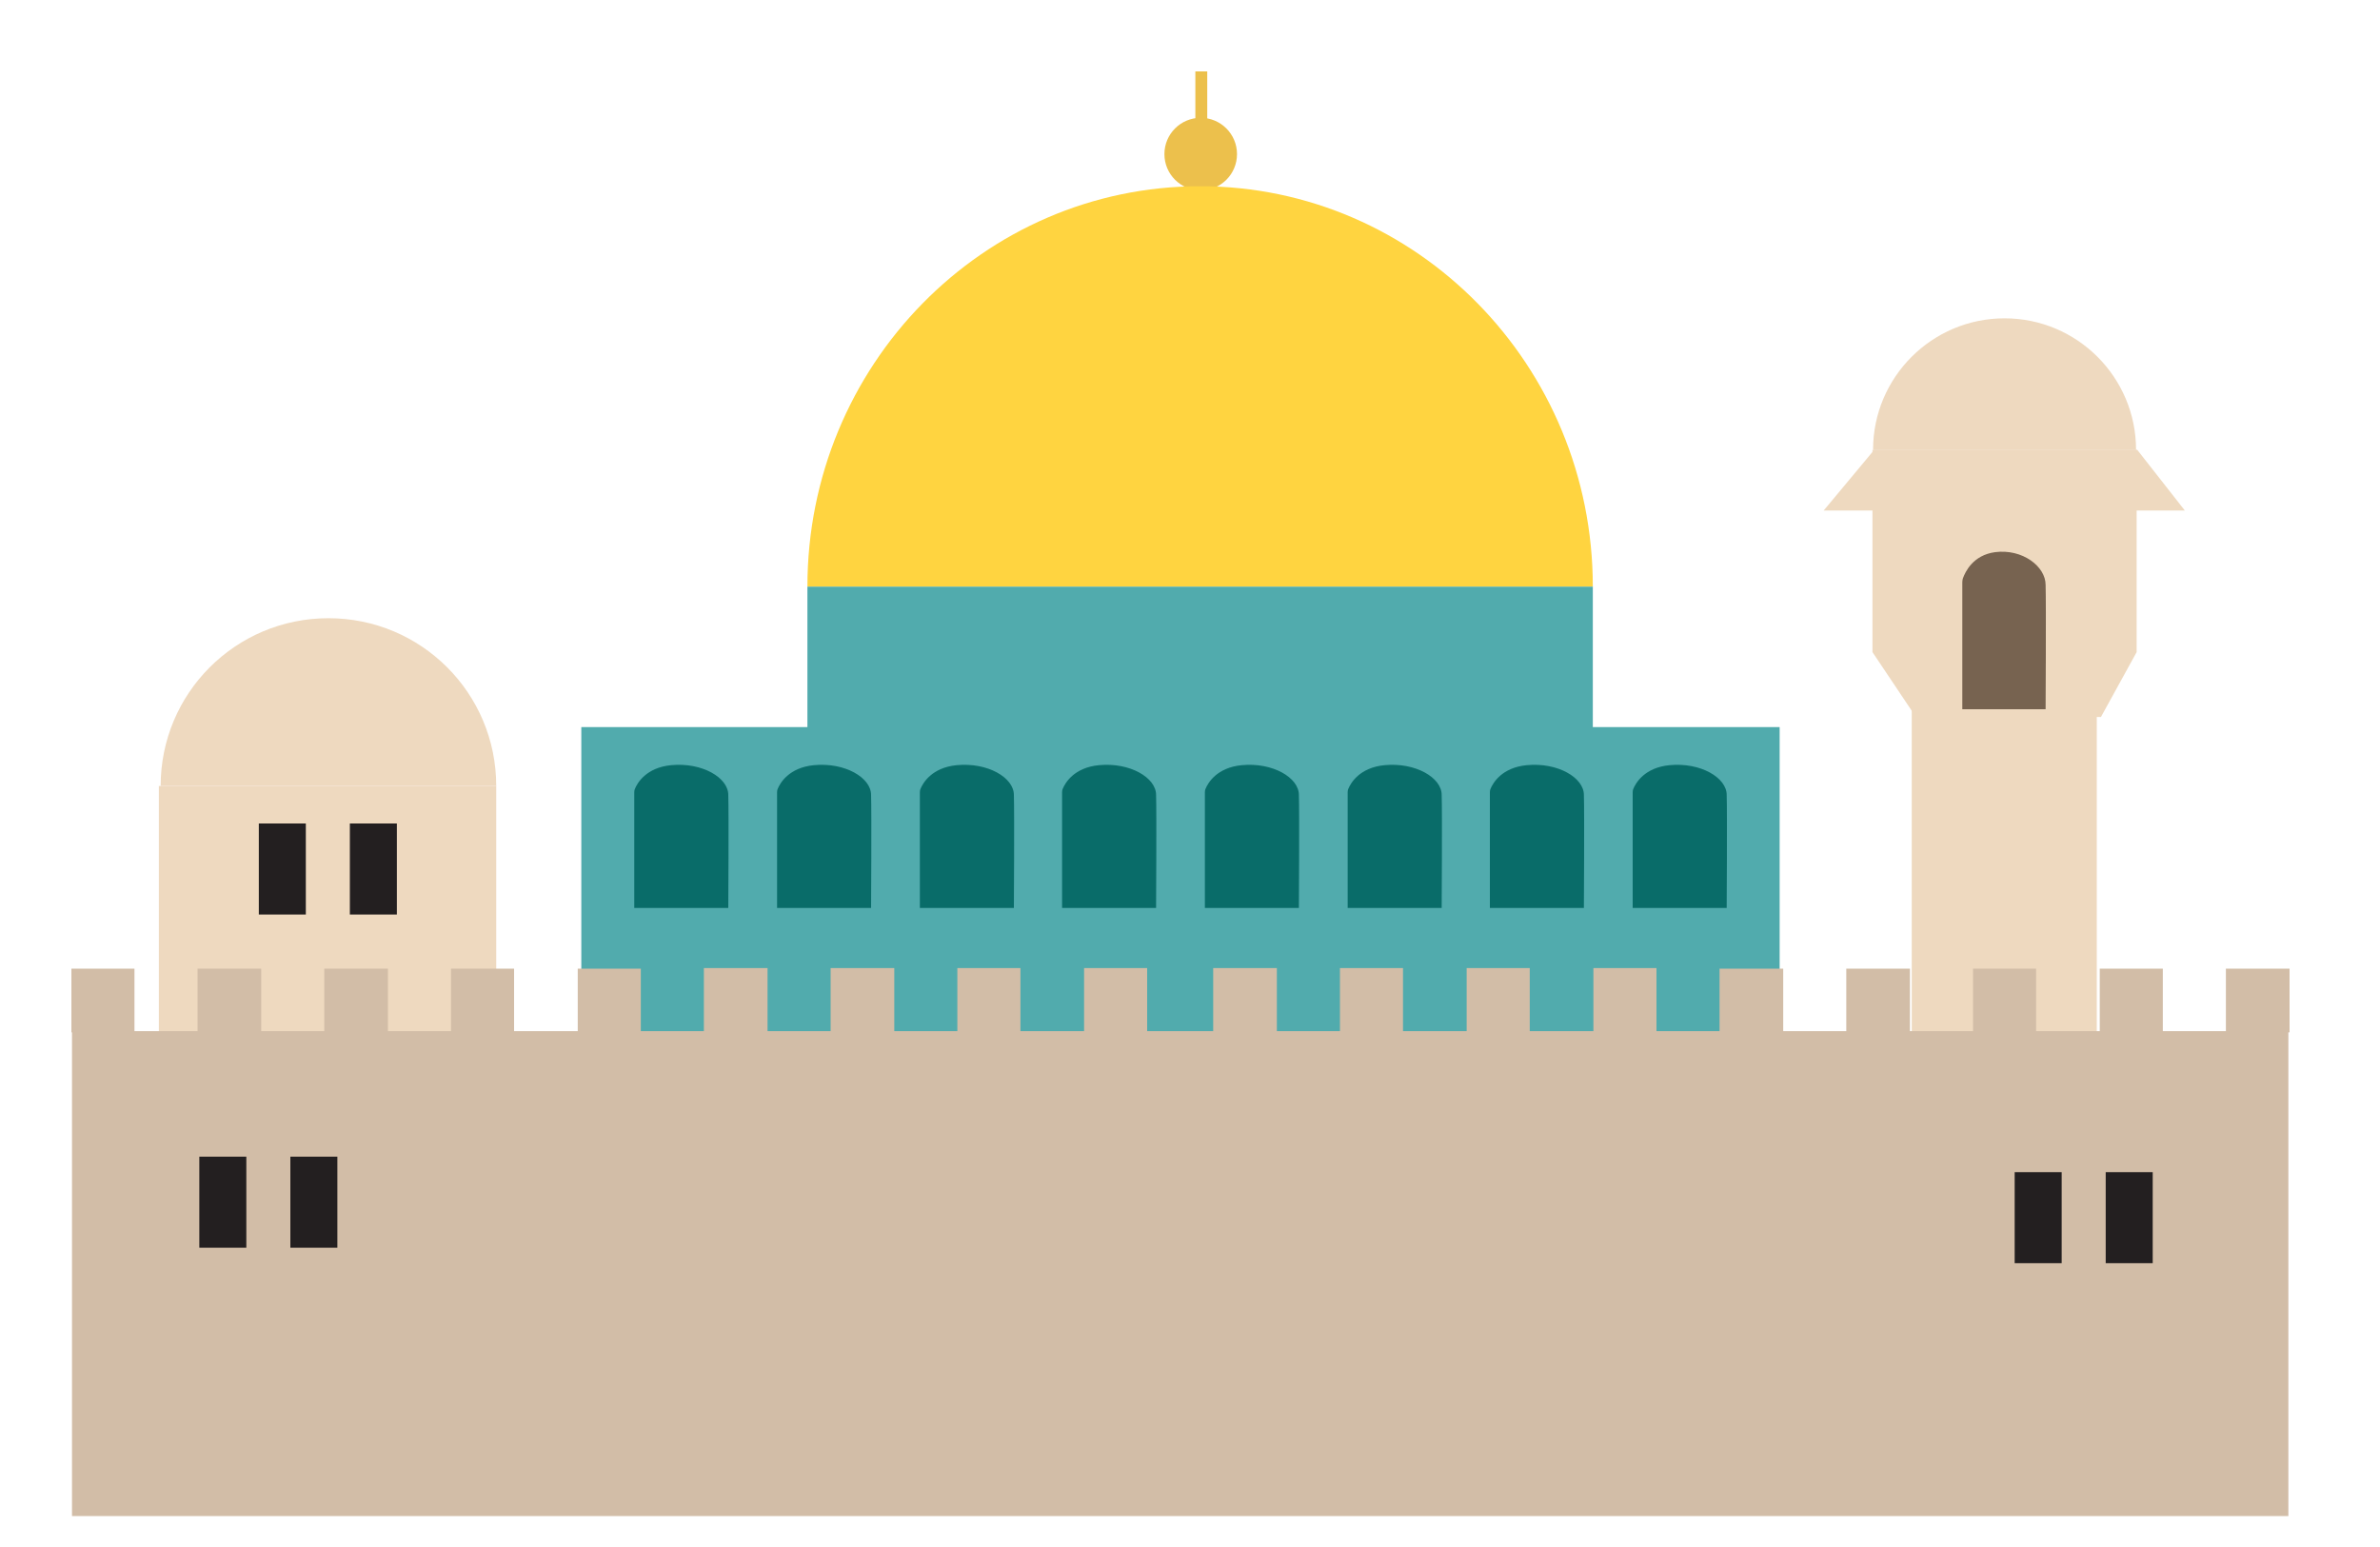 <?xml version="1.0" encoding="utf-8"?>
<!-- Generator: Adobe Illustrator 18.1.1, SVG Export Plug-In . SVG Version: 6.00 Build 0)  -->
<svg version="1.1" id="Layer_1" xmlns="http://www.w3.org/2000/svg" xmlns:xlink="http://www.w3.org/1999/xlink" x="0px" y="0px"
	 width="400px" height="260px" viewBox="0 0 400 260" enable-background="new 0 0 400 260" xml:space="preserve">
<rect x="321.3" y="104.2" fill="#EED9BF" width="31.1" height="111.5"/>
<polygon fill="#EED9BF" points="359.1,109.6 353.1,120.5 322,120.5 314.7,109.6 314.7,75.6 359.1,75.6 "/>
<path fill="#EED9BF" d="M314.8,75.6c0-12.2,9.9-22.1,22.1-22.1c12.2,0,22.1,9.9,22.1,22.1"/>
<polygon fill="#EED9BF" points="367.2,85.8 306.5,85.8 315,75.6 359.2,75.6 "/>
<path fill="#776350" d="M329.8,119.2V97.9c0,0,0-0.4,0.1-0.7c0.4-1.1,1.7-3.9,5.4-4.4c4.6-0.6,8.5,2.4,8.5,5.5
	c0.1,3.3,0,20.9,0,20.9H329.8z"/>
<rect x="26.7" y="132.1" fill="#EED9BF" width="56.7" height="43.3"/>
<path fill="#EED9BF" d="M27,132.1c0-15.6,12.6-28.2,28.2-28.2c15.6,0,28.2,12.6,28.2,28.2"/>
<circle fill="#ECC04C" cx="201.8" cy="25.9" r="6.1"/>
<line fill="none" stroke="#ECC04C" stroke-width="2" stroke-miterlimit="10" x1="201.9" y1="12" x2="201.9" y2="31.3"/>
<path fill="#FFD440" d="M135.7,98.6c0-37.2,29.6-67.3,66-67.3s66,30.1,66,67.3"/>
<rect x="135.7" y="98.6" fill="#51ABAD" width="132" height="23.7"/>
<rect x="97.7" y="122.2" fill="#51ABAD" width="201.4" height="96.1"/>
<polygon fill="#D2BDA7" points="374.1,162.8 374.1,173.3 363.5,173.3 363.5,162.8 352.9,162.8 352.9,173.3 342.2,173.3 342.2,162.8 
	331.6,162.8 331.6,173.3 321,173.3 321,162.8 310.3,162.8 310.3,173.3 299.7,173.3 299.7,162.8 289,162.8 289,173.3 278.4,173.3 
	278.4,162.7 267.8,162.7 267.8,173.3 257.1,173.3 257.1,162.7 246.5,162.7 246.5,173.3 235.8,173.3 235.8,162.7 225.2,162.7 
	225.2,173.3 214.6,173.3 214.6,162.7 203.9,162.7 203.9,173.3 203.5,173.3 193.3,173.3 192.8,173.3 192.8,162.7 182.2,162.7 
	182.2,173.3 171.5,173.3 171.5,162.7 160.9,162.7 160.9,173.3 150.3,173.3 150.3,162.7 139.6,162.7 139.6,173.3 129,173.3 
	129,162.7 118.3,162.7 118.3,173.3 107.7,173.3 107.7,162.8 97.1,162.8 97.1,173.3 86.4,173.3 86.4,162.8 75.8,162.8 75.8,173.3 
	65.2,173.3 65.2,162.8 54.5,162.8 54.5,173.3 43.9,173.3 43.9,162.8 33.2,162.8 33.2,173.3 22.6,173.3 22.6,162.8 12,162.8 
	12,173.5 12.1,173.5 12.1,254.8 193.3,254.8 203.5,254.8 384.6,254.8 384.6,173.5 384.8,173.5 384.8,162.8 "/>
<rect x="33.5" y="194.4" fill="#231F20" width="7.9" height="15.3"/>
<rect x="48.8" y="194.4" fill="#231F20" width="7.9" height="15.3"/>
<g>
	<rect x="43.5" y="138.4" fill="#231F20" width="7.9" height="15.3"/>
	<rect x="58.8" y="138.4" fill="#231F20" width="7.9" height="15.3"/>
</g>
<rect x="338.6" y="197" fill="#231F20" width="7.9" height="15.3"/>
<rect x="353.9" y="197" fill="#231F20" width="7.9" height="15.3"/>
<path fill="#096C69" d="M106.6,152.6v-19.4c0,0,0-0.4,0.1-0.6c0.4-1,1.9-3.6,6.1-4c5.2-0.5,9.6,2.1,9.6,5c0.1,3,0,19,0,19H106.6z"/>
<path fill="#096C69" d="M130.6,152.6v-19.4c0,0,0-0.4,0.1-0.6c0.4-1,1.9-3.6,6.1-4c5.2-0.5,9.6,2.1,9.6,5c0.1,3,0,19,0,19H130.6z"/>
<path fill="#096C69" d="M154.6,152.6v-19.4c0,0,0-0.4,0.1-0.6c0.4-1,1.9-3.6,6.1-4c5.2-0.5,9.6,2.1,9.6,5c0.1,3,0,19,0,19H154.6z"/>
<path fill="#096C69" d="M178.5,152.6v-19.4c0,0,0-0.4,0.1-0.6c0.4-1,1.9-3.6,6.1-4c5.2-0.5,9.6,2.1,9.6,5c0.1,3,0,19,0,19H178.5z"/>
<path fill="#096C69" d="M202.5,152.6v-19.4c0,0,0-0.4,0.1-0.6c0.4-1,1.9-3.6,6.1-4c5.2-0.5,9.6,2.1,9.6,5c0.1,3,0,19,0,19H202.5z"/>
<path fill="#096C69" d="M226.5,152.6v-19.4c0,0,0-0.4,0.1-0.6c0.4-1,1.9-3.6,6.1-4c5.2-0.5,9.6,2.1,9.6,5c0.1,3,0,19,0,19H226.5z"/>
<path fill="#096C69" d="M250.4,152.6v-19.4c0,0,0-0.4,0.1-0.6c0.4-1,1.9-3.6,6.1-4c5.2-0.5,9.6,2.1,9.6,5c0.1,3,0,19,0,19H250.4z"/>
<path fill="#096C69" d="M274.4,152.6v-19.4c0,0,0-0.4,0.1-0.6c0.4-1,1.9-3.6,6.1-4c5.2-0.5,9.6,2.1,9.6,5c0.1,3,0,19,0,19H274.4z"/>
</svg>
